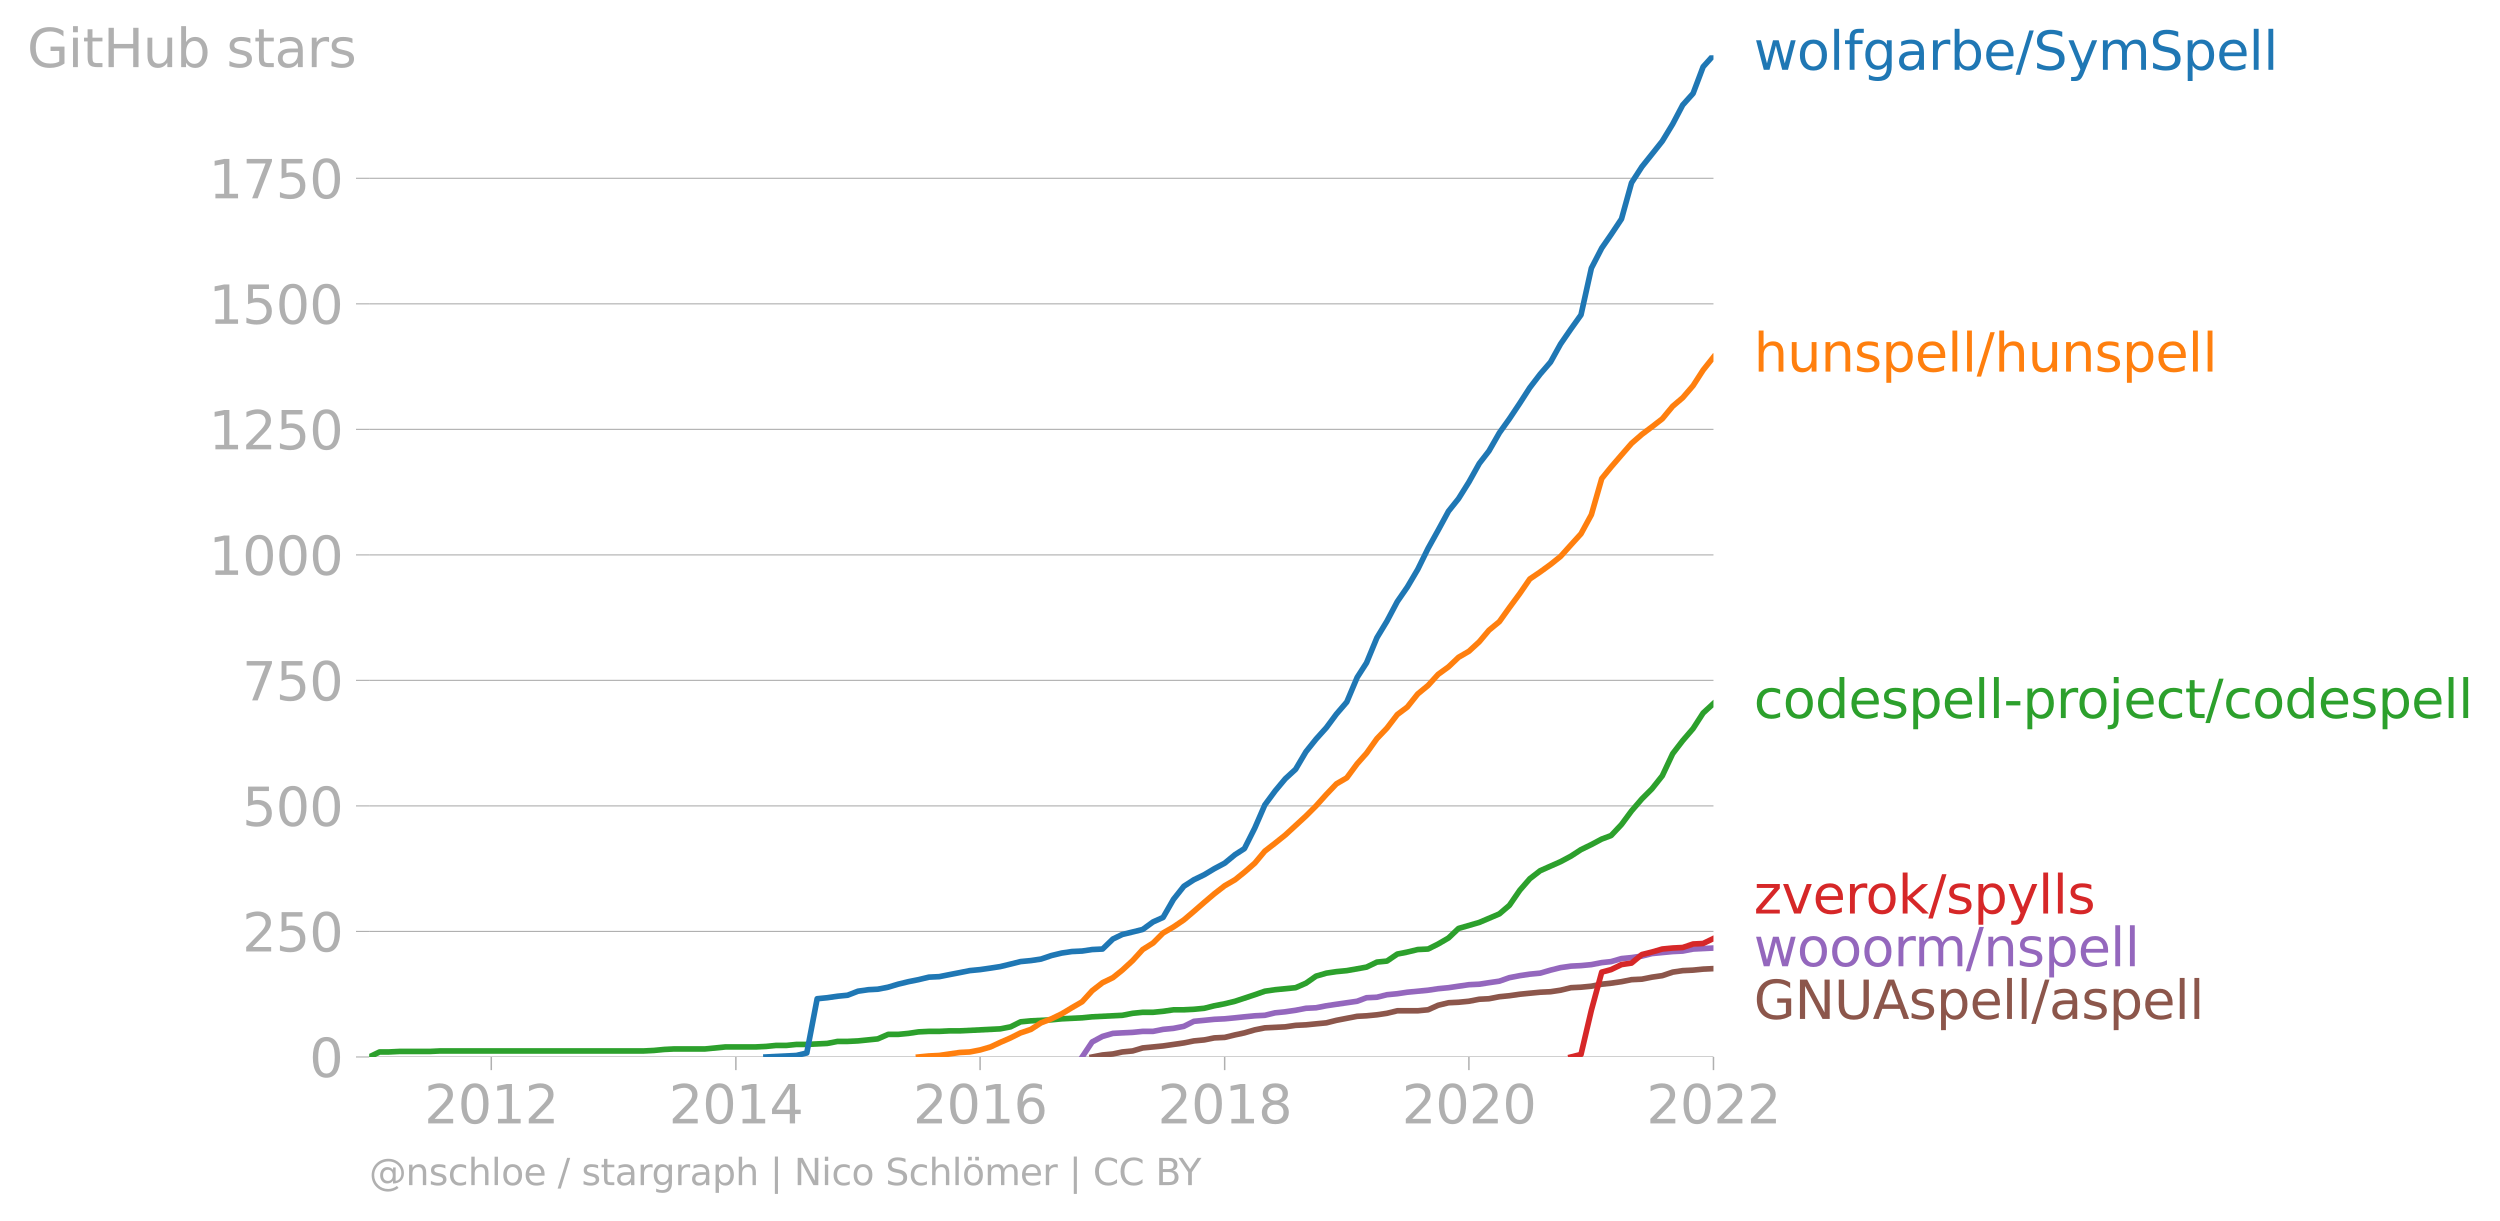 <svg xmlns:xlink="http://www.w3.org/1999/xlink" width="885.519" height="432.426" viewBox="0 0 664.139 324.319" xmlns="http://www.w3.org/2000/svg"><defs><style>*{stroke-linejoin:round;stroke-linecap:butt}</style></defs><g id="figure_1"><path d="M0 324.32h664.139V0H0v324.32z" style="fill:none" id="patch_1"/><g id="axes_1"><path d="M98.073 280.792h357.12V14.68H98.073v266.112z" style="fill:none" id="patch_2"/><g id="matplotlib.axis_1"><g id="xtick_1"><g id="line2d_1"><defs><path id="mdb7e7db4e6" d="M0 0v3.5" style="stroke:#b0b0b0;stroke-width:.4"/></defs><use xlink:href="#mdb7e7db4e6" x="130.514" y="280.792" style="fill:#b0b0b0;stroke:#b0b0b0;stroke-width:.4"/></g><g style="fill:#b0b0b0" transform="matrix(.14 0 0 -.14 112.7 298.43)" id="text_1"><defs><path id="DejaVuSans-32" d="M1228 531h2203V0H469v531q359 372 979 998 621 627 780 809 303 340 423 576 121 236 121 464 0 372-261 606-261 235-680 235-297 0-627-103-329-103-704-313v638q381 153 712 231 332 78 607 78 725 0 1156-363 431-362 431-968 0-288-108-546-107-257-392-607-78-91-497-524-418-433-1181-1211z" transform="scale(.016)"/><path id="DejaVuSans-30" d="M2034 4250q-487 0-733-480-245-479-245-1442 0-959 245-1439 246-480 733-480 491 0 736 480 246 480 246 1439 0 963-246 1442-245 480-736 480zm0 500q785 0 1199-621 414-620 414-1801 0-1178-414-1799Q2819-91 2034-91q-784 0-1198 620-414 621-414 1799 0 1181 414 1801 414 621 1198 621z" transform="scale(.016)"/><path id="DejaVuSans-31" d="M794 531h1031v3560L703 3866v575l1116 225h631V531h1031V0H794v531z" transform="scale(.016)"/></defs><use xlink:href="#DejaVuSans-32"/><use xlink:href="#DejaVuSans-30" x="63.623"/><use xlink:href="#DejaVuSans-31" x="127.246"/><use xlink:href="#DejaVuSans-32" x="190.869"/></g></g><g id="xtick_2"><use xlink:href="#mdb7e7db4e6" x="195.486" y="280.792" style="fill:#b0b0b0;stroke:#b0b0b0;stroke-width:.4" id="line2d_2"/><g style="fill:#b0b0b0" transform="matrix(.14 0 0 -.14 177.67 298.43)" id="text_2"><defs><path id="DejaVuSans-34" d="M2419 4116 825 1625h1594v2491zm-166 550h794V1625h666v-525h-666V0h-628v1100H313v609l1940 2957z" transform="scale(.016)"/></defs><use xlink:href="#DejaVuSans-32"/><use xlink:href="#DejaVuSans-30" x="63.623"/><use xlink:href="#DejaVuSans-31" x="127.246"/><use xlink:href="#DejaVuSans-34" x="190.869"/></g></g><g id="xtick_3"><use xlink:href="#mdb7e7db4e6" x="260.368" y="280.792" style="fill:#b0b0b0;stroke:#b0b0b0;stroke-width:.4" id="line2d_3"/><g style="fill:#b0b0b0" transform="matrix(.14 0 0 -.14 242.553 298.43)" id="text_3"><defs><path id="DejaVuSans-36" d="M2113 2584q-425 0-674-291-248-290-248-796 0-503 248-796 249-292 674-292t673 292q248 293 248 796 0 506-248 796-248 291-673 291zm1253 1979v-575q-238 112-480 171-242 60-480 60-625 0-955-422-329-422-376-1275 184 272 462 417 279 145 613 145 703 0 1111-427 408-426 408-1160 0-719-425-1154Q2819-91 2113-91q-810 0-1238 620-428 621-428 1799 0 1106 525 1764t1409 658q238 0 480-47t505-140z" transform="scale(.016)"/></defs><use xlink:href="#DejaVuSans-32"/><use xlink:href="#DejaVuSans-30" x="63.623"/><use xlink:href="#DejaVuSans-31" x="127.246"/><use xlink:href="#DejaVuSans-36" x="190.869"/></g></g><g id="xtick_4"><use xlink:href="#mdb7e7db4e6" x="325.339" y="280.792" style="fill:#b0b0b0;stroke:#b0b0b0;stroke-width:.4" id="line2d_4"/><g style="fill:#b0b0b0" transform="matrix(.14 0 0 -.14 307.524 298.43)" id="text_4"><defs><path id="DejaVuSans-38" d="M2034 2216q-450 0-708-241-257-241-257-662 0-422 257-663 258-241 708-241t709 242q260 243 260 662 0 421-258 662-257 241-711 241zm-631 268q-406 100-633 378-226 279-226 679 0 559 398 884 399 325 1092 325 697 0 1094-325t397-884q0-400-227-679-226-278-629-378 456-106 710-416 255-309 255-755 0-679-414-1042Q2806-91 2034-91q-771 0-1186 362-414 363-414 1042 0 446 256 755 257 310 713 416zm-231 997q0-362 226-565 227-203 636-203 407 0 636 203 230 203 230 565 0 363-230 566-229 203-636 203-409 0-636-203-226-203-226-566z" transform="scale(.016)"/></defs><use xlink:href="#DejaVuSans-32"/><use xlink:href="#DejaVuSans-30" x="63.623"/><use xlink:href="#DejaVuSans-31" x="127.246"/><use xlink:href="#DejaVuSans-38" x="190.869"/></g></g><g id="xtick_5"><use xlink:href="#mdb7e7db4e6" x="390.222" y="280.792" style="fill:#b0b0b0;stroke:#b0b0b0;stroke-width:.4" id="line2d_5"/><g style="fill:#b0b0b0" transform="matrix(.14 0 0 -.14 372.407 298.43)" id="text_5"><use xlink:href="#DejaVuSans-32"/><use xlink:href="#DejaVuSans-30" x="63.623"/><use xlink:href="#DejaVuSans-32" x="127.246"/><use xlink:href="#DejaVuSans-30" x="190.869"/></g></g><g id="xtick_6"><use xlink:href="#mdb7e7db4e6" x="455.193" y="280.792" style="fill:#b0b0b0;stroke:#b0b0b0;stroke-width:.4" id="line2d_6"/><g style="fill:#b0b0b0" transform="matrix(.14 0 0 -.14 437.378 298.43)" id="text_6"><use xlink:href="#DejaVuSans-32"/><use xlink:href="#DejaVuSans-30" x="63.623"/><use xlink:href="#DejaVuSans-32" x="127.246"/><use xlink:href="#DejaVuSans-32" x="190.869"/></g></g></g><g id="matplotlib.axis_2"><g id="ytick_1"><path d="M98.073 280.792h357.12" clip-path="url(#peb29e0feef)" style="fill:none;stroke:#b0b0b0;stroke-width:.3;stroke-linecap:square" id="line2d_7"/><g id="line2d_8"><defs><path id="m10d81333b7" d="M0 0h-3.5" style="stroke:#b0b0b0;stroke-width:.3"/></defs><use xlink:href="#m10d81333b7" x="98.073" y="280.792" style="fill:#b0b0b0;stroke:#b0b0b0;stroke-width:.3"/></g><use xlink:href="#DejaVuSans-30" style="fill:#b0b0b0" transform="matrix(.14 0 0 -.14 82.166 286.111)" id="text_7"/></g><g id="ytick_2"><path d="M98.073 247.445h357.12" clip-path="url(#peb29e0feef)" style="fill:none;stroke:#b0b0b0;stroke-width:.3;stroke-linecap:square" id="line2d_9"/><use xlink:href="#m10d81333b7" x="98.073" y="247.445" style="fill:#b0b0b0;stroke:#b0b0b0;stroke-width:.3" id="line2d_10"/><g style="fill:#b0b0b0" transform="matrix(.14 0 0 -.14 64.35 252.764)" id="text_8"><defs><path id="DejaVuSans-35" d="M691 4666h2478v-532H1269V2991q137 47 274 70 138 23 276 23 781 0 1237-428 457-428 457-1159 0-753-469-1171Q2575-91 1722-91q-294 0-599 50Q819 9 494 109v635q281-153 581-228t634-75q541 0 856 284 316 284 316 772 0 487-316 771-315 285-856 285-253 0-505-56-251-56-513-175v2344z" transform="scale(.016)"/></defs><use xlink:href="#DejaVuSans-32"/><use xlink:href="#DejaVuSans-35" x="63.623"/><use xlink:href="#DejaVuSans-30" x="127.246"/></g></g><g id="ytick_3"><path d="M98.073 214.097h357.12" clip-path="url(#peb29e0feef)" style="fill:none;stroke:#b0b0b0;stroke-width:.3;stroke-linecap:square" id="line2d_11"/><use xlink:href="#m10d81333b7" x="98.073" y="214.097" style="fill:#b0b0b0;stroke:#b0b0b0;stroke-width:.3" id="line2d_12"/><g style="fill:#b0b0b0" transform="matrix(.14 0 0 -.14 64.35 219.416)" id="text_9"><use xlink:href="#DejaVuSans-35"/><use xlink:href="#DejaVuSans-30" x="63.623"/><use xlink:href="#DejaVuSans-30" x="127.246"/></g></g><g id="ytick_4"><path d="M98.073 180.75h357.12" clip-path="url(#peb29e0feef)" style="fill:none;stroke:#b0b0b0;stroke-width:.3;stroke-linecap:square" id="line2d_13"/><use xlink:href="#m10d81333b7" x="98.073" y="180.75" style="fill:#b0b0b0;stroke:#b0b0b0;stroke-width:.3" id="line2d_14"/><g style="fill:#b0b0b0" transform="matrix(.14 0 0 -.14 64.35 186.069)" id="text_10"><defs><path id="DejaVuSans-37" d="M525 4666h3000v-269L1831 0h-659l1594 4134H525v532z" transform="scale(.016)"/></defs><use xlink:href="#DejaVuSans-37"/><use xlink:href="#DejaVuSans-35" x="63.623"/><use xlink:href="#DejaVuSans-30" x="127.246"/></g></g><g id="ytick_5"><path d="M98.073 147.403h357.12" clip-path="url(#peb29e0feef)" style="fill:none;stroke:#b0b0b0;stroke-width:.3;stroke-linecap:square" id="line2d_15"/><use xlink:href="#m10d81333b7" x="98.073" y="147.403" style="fill:#b0b0b0;stroke:#b0b0b0;stroke-width:.3" id="line2d_16"/><g style="fill:#b0b0b0" transform="matrix(.14 0 0 -.14 55.443 152.722)" id="text_11"><use xlink:href="#DejaVuSans-31"/><use xlink:href="#DejaVuSans-30" x="63.623"/><use xlink:href="#DejaVuSans-30" x="127.246"/><use xlink:href="#DejaVuSans-30" x="190.869"/></g></g><g id="ytick_6"><path d="M98.073 114.055h357.12" clip-path="url(#peb29e0feef)" style="fill:none;stroke:#b0b0b0;stroke-width:.3;stroke-linecap:square" id="line2d_17"/><use xlink:href="#m10d81333b7" x="98.073" y="114.055" style="fill:#b0b0b0;stroke:#b0b0b0;stroke-width:.3" id="line2d_18"/><g style="fill:#b0b0b0" transform="matrix(.14 0 0 -.14 55.443 119.374)" id="text_12"><use xlink:href="#DejaVuSans-31"/><use xlink:href="#DejaVuSans-32" x="63.623"/><use xlink:href="#DejaVuSans-35" x="127.246"/><use xlink:href="#DejaVuSans-30" x="190.869"/></g></g><g id="ytick_7"><path d="M98.073 80.708h357.12" clip-path="url(#peb29e0feef)" style="fill:none;stroke:#b0b0b0;stroke-width:.3;stroke-linecap:square" id="line2d_19"/><use xlink:href="#m10d81333b7" x="98.073" y="80.708" style="fill:#b0b0b0;stroke:#b0b0b0;stroke-width:.3" id="line2d_20"/><g style="fill:#b0b0b0" transform="matrix(.14 0 0 -.14 55.443 86.027)" id="text_13"><use xlink:href="#DejaVuSans-31"/><use xlink:href="#DejaVuSans-35" x="63.623"/><use xlink:href="#DejaVuSans-30" x="127.246"/><use xlink:href="#DejaVuSans-30" x="190.869"/></g></g><g id="ytick_8"><path d="M98.073 47.36h357.12" clip-path="url(#peb29e0feef)" style="fill:none;stroke:#b0b0b0;stroke-width:.3;stroke-linecap:square" id="line2d_21"/><use xlink:href="#m10d81333b7" x="98.073" y="47.361" style="fill:#b0b0b0;stroke:#b0b0b0;stroke-width:.3" id="line2d_22"/><g style="fill:#b0b0b0" transform="matrix(.14 0 0 -.14 55.443 52.68)" id="text_14"><use xlink:href="#DejaVuSans-31"/><use xlink:href="#DejaVuSans-37" x="63.623"/><use xlink:href="#DejaVuSans-35" x="127.246"/><use xlink:href="#DejaVuSans-30" x="190.869"/></g></g><g style="fill:#b0b0b0" transform="matrix(.14 0 0 -.14 7.2 17.838)" id="text_15"><defs><path id="DejaVuSans-47" d="M3809 666v1253H2778v519h1656V434q-365-259-806-392-440-133-940-133-1094 0-1712 639-617 640-617 1780 0 1144 617 1783 618 639 1712 639 456 0 867-113 411-112 758-331v-672q-350 297-744 447t-828 150q-857 0-1287-478-429-478-429-1425 0-944 429-1422 430-478 1287-478 334 0 596 58 263 58 472 180z" transform="scale(.016)"/><path id="DejaVuSans-69" d="M603 3500h575V0H603v3500zm0 1363h575v-729H603v729z" transform="scale(.016)"/><path id="DejaVuSans-74" d="M1172 4494v-994h1184v-447H1172V1153q0-428 117-550t477-122h590V0h-590q-666 0-919 248-253 249-253 905v1900H172v447h422v994h578z" transform="scale(.016)"/><path id="DejaVuSans-48" d="M628 4666h631V2753h2294v1913h631V0h-631v2222H1259V0H628v4666z" transform="scale(.016)"/><path id="DejaVuSans-75" d="M544 1381v2119h575V1403q0-497 193-746 194-248 582-248 465 0 735 297 271 297 271 810v1984h575V0h-575v538q-209-319-486-474-276-155-642-155-603 0-916 375-312 375-312 1097zm1447 2203z" transform="scale(.016)"/><path id="DejaVuSans-62" d="M3116 1747q0 634-261 995t-717 361q-457 0-718-361t-261-995q0-634 261-995t718-361q456 0 717 361t261 995zM1159 2969q182 312 458 463 277 152 661 152 638 0 1036-506 399-506 399-1331T3314 415Q2916-91 2278-91q-384 0-661 152-276 152-458 464V0H581v4863h578V2969z" transform="scale(.016)"/><path id="DejaVuSans-73" d="M2834 3397v-544q-243 125-506 187-262 63-544 63-428 0-642-131t-214-394q0-200 153-314t616-217l197-44q612-131 870-370t258-667q0-488-386-773Q2250-91 1575-91q-281 0-586 55T347 128v594q319-166 628-249 309-82 613-82 406 0 624 139 219 139 219 392 0 234-158 359-157 125-692 241l-200 47q-534 112-772 345-237 233-237 639 0 494 350 762 350 269 994 269 318 0 599-47 282-46 519-140z" transform="scale(.016)"/><path id="DejaVuSans-61" d="M2194 1759q-697 0-966-159t-269-544q0-306 202-486 202-179 548-179 479 0 768 339t289 901v128h-572zm1147 238V0h-575v531q-197-318-491-470T1556-91q-537 0-855 302-317 302-317 808 0 590 395 890 396 300 1180 300h807v57q0 397-261 614t-733 217q-300 0-585-72-284-72-546-216v532q315 122 612 182 297 61 578 61 760 0 1135-394 375-393 375-1193z" transform="scale(.016)"/><path id="DejaVuSans-72" d="M2631 2963q-97 56-211 82-114 27-251 27-488 0-749-317t-261-911V0H581v3500h578v-544q182 319 472 473 291 155 707 155 59 0 131-8 72-7 159-23l3-590z" transform="scale(.016)"/></defs><use xlink:href="#DejaVuSans-47"/><use xlink:href="#DejaVuSans-69" x="77.49"/><use xlink:href="#DejaVuSans-74" x="105.273"/><use xlink:href="#DejaVuSans-48" x="144.482"/><use xlink:href="#DejaVuSans-75" x="219.678"/><use xlink:href="#DejaVuSans-62" x="283.057"/><use xlink:href="#DejaVuSans-20" x="346.533"/><use xlink:href="#DejaVuSans-73" x="378.32"/><use xlink:href="#DejaVuSans-74" x="430.42"/><use xlink:href="#DejaVuSans-61" x="469.629"/><use xlink:href="#DejaVuSans-72" x="530.908"/><use xlink:href="#DejaVuSans-73" x="572.021"/></g></g><path d="m290.143 280.792 2.755-.533 2.755-.267 2.49-.534 2.754-.267 2.667-.8 2.755-.267 2.666-.266 2.756-.4 2.755-.4 2.666-.534 2.756-.267 2.666-.534 2.755-.133 2.756-.667 2.488-.534 2.756-.8 2.666-.533 2.755-.134 2.667-.133 2.755-.4 2.755-.134 2.667-.267 2.755-.266 2.666-.667 2.756-.534 2.755-.533 2.489-.134 2.755-.267 2.666-.4 2.755-.667h5.422l2.755-.266 2.667-1.201 2.755-.667 2.667-.133 2.755-.267 2.755-.534 2.578-.133 2.755-.534 2.666-.266 2.756-.4 2.666-.267 2.755-.267 2.756-.133 2.666-.4 2.755-.668 2.667-.133 2.755-.267 2.755-.533 2.489-.267 2.755-.4 2.667-.534 2.755-.133 2.666-.534 2.755-.4 2.756-.934 2.666-.4 2.755-.133 2.667-.267 2.755-.133" clip-path="url(#peb29e0feef)" style="fill:none;stroke:#8c564b;stroke-width:1.5;stroke-linecap:square" id="line2d_23"/><path d="m287.476 280.792 2.667-4.002 2.755-1.467 2.755-.8 2.49-.134 2.754-.133 2.667-.267h2.755l2.666-.533 2.756-.267 2.755-.534 2.666-1.333 2.756-.267 2.666-.267 2.755-.133 2.756-.267 2.488-.267 2.756-.267 2.666-.133 2.755-.667 2.667-.267 2.755-.4 2.755-.534 2.667-.133 2.755-.534 2.666-.4 2.756-.4 2.755-.4 2.489-.934 2.755-.133 2.666-.667 2.755-.267 2.667-.4 2.755-.267 2.755-.267 2.667-.4 2.755-.267 2.667-.4 2.755-.4 2.755-.133 2.578-.4 2.755-.4 2.666-.934 2.756-.534 2.666-.4 2.755-.267 2.756-.8 2.666-.667 2.755-.4 2.667-.134 2.755-.267 2.755-.533 2.489-.267 2.755-.8 2.667-.267 2.755-.4 2.666-.667 2.755-.267 2.756-.267 2.666-.133 2.755-.534 2.667-.133 2.755-.133" clip-path="url(#peb29e0feef)" style="fill:none;stroke:#9467bd;stroke-width:1.5;stroke-linecap:square" id="line2d_24"/><path d="m417.33 280.792 2.667-.667 2.755-11.738 2.755-10.138 2.489-.667 2.755-1.334 2.667-.4 2.755-2.267 2.666-.667 2.755-.8 2.756-.267 2.666-.134 2.755-.933 2.667-.134 2.755-1.334" clip-path="url(#peb29e0feef)" style="fill:none;stroke:#d62728;stroke-width:1.5;stroke-linecap:square" id="line2d_25"/><g style="fill:#1f77b4" transform="matrix(.14 0 0 -.14 465.907 18.543)" id="text_16"><defs><path id="DejaVuSans-77" d="M269 3500h575l719-2731 715 2731h678l719-2731 716 2731h575L4050 0h-678l-753 2869L1863 0h-679L269 3500z" transform="scale(.016)"/><path id="DejaVuSans-6f" d="M1959 3097q-462 0-731-361t-269-989q0-628 267-989 268-361 733-361 460 0 728 362 269 363 269 988 0 622-269 986-268 364-728 364zm0 487q750 0 1178-488 429-487 429-1349 0-859-429-1349Q2709-91 1959-91q-753 0-1180 489-426 490-426 1349 0 862 426 1349 427 488 1180 488z" transform="scale(.016)"/><path id="DejaVuSans-6c" d="M603 4863h575V0H603v4863z" transform="scale(.016)"/><path id="DejaVuSans-66" d="M2375 4863v-479h-550q-309 0-430-125-120-125-120-450v-309h947v-447h-947V0H697v3053H147v447h550v244q0 584 272 851 272 268 862 268h544z" transform="scale(.016)"/><path id="DejaVuSans-67" d="M2906 1791q0 625-258 968-257 344-723 344-462 0-720-344-258-343-258-968 0-622 258-966t720-344q466 0 723 344 258 344 258 966zm575-1357q0-893-397-1329-396-436-1215-436-303 0-572 45t-522 139v559q253-137 500-202 247-66 503-66 566 0 847 295t281 892v285q-178-310-456-463T1784 0Q1141 0 747 490 353 981 353 1791q0 812 394 1302 394 491 1037 491 388 0 666-153t456-462v531h575V434z" transform="scale(.016)"/><path id="DejaVuSans-65" d="M3597 1894v-281H953q38-594 358-905t892-311q331 0 642 81t618 244V178Q3153 47 2828-22t-659-69q-838 0-1327 487-489 488-489 1320 0 859 464 1363 464 505 1252 505 706 0 1117-455 411-454 411-1235zm-575 169q-6 471-264 752-258 282-683 282-481 0-770-272t-333-766l2050 4z" transform="scale(.016)"/><path id="DejaVuSans-2f" d="M1625 4666h531L531-594H0l1625 5260z" transform="scale(.016)"/><path id="DejaVuSans-53" d="M3425 4513v-616q-359 172-678 256-319 85-616 85-515 0-795-200t-280-569q0-310 186-468 186-157 705-254l381-78q706-135 1042-474t336-907q0-679-455-1029Q2797-91 1919-91q-331 0-705 75-373 75-773 222v650q384-215 753-325 369-109 725-109 540 0 834 212 294 213 294 607 0 343-211 537t-692 291l-385 75q-706 140-1022 440-315 300-315 835 0 619 436 975t1201 356q329 0 669-60 341-59 697-177z" transform="scale(.016)"/><path id="DejaVuSans-79" d="M2059-325q-243-625-475-815-231-191-618-191H506v481h338q237 0 368 113 132 112 291 531l103 262L191 3500h609L1894 763l1094 2737h609L2059-325z" transform="scale(.016)"/><path id="DejaVuSans-6d" d="M3328 2828q216 388 516 572t706 184q547 0 844-383 297-382 297-1088V0h-578v2094q0 503-179 746-178 244-543 244-447 0-707-297-259-296-259-809V0h-578v2094q0 506-178 748t-550 242q-441 0-701-298-259-298-259-808V0H581v3500h578v-544q197 322 472 475t653 153q382 0 649-194 267-193 395-562z" transform="scale(.016)"/><path id="DejaVuSans-70" d="M1159 525v-1856H581v4831h578v-531q182 312 458 463 277 152 661 152 638 0 1036-506 399-506 399-1331T3314 415Q2916-91 2278-91q-384 0-661 152-276 152-458 464zm1957 1222q0 634-261 995t-717 361q-457 0-718-361t-261-995q0-634 261-995t718-361q456 0 717 361t261 995z" transform="scale(.016)"/></defs><use xlink:href="#DejaVuSans-77"/><use xlink:href="#DejaVuSans-6f" x="81.787"/><use xlink:href="#DejaVuSans-6c" x="142.969"/><use xlink:href="#DejaVuSans-66" x="170.752"/><use xlink:href="#DejaVuSans-67" x="205.957"/><use xlink:href="#DejaVuSans-61" x="269.434"/><use xlink:href="#DejaVuSans-72" x="330.713"/><use xlink:href="#DejaVuSans-62" x="371.826"/><use xlink:href="#DejaVuSans-65" x="435.303"/><use xlink:href="#DejaVuSans-2f" x="496.826"/><use xlink:href="#DejaVuSans-53" x="530.518"/><use xlink:href="#DejaVuSans-79" x="593.994"/><use xlink:href="#DejaVuSans-6d" x="653.174"/><use xlink:href="#DejaVuSans-53" x="750.586"/><use xlink:href="#DejaVuSans-70" x="814.063"/><use xlink:href="#DejaVuSans-65" x="877.539"/><use xlink:href="#DejaVuSans-6c" x="939.063"/><use xlink:href="#DejaVuSans-6c" x="966.846"/></g><g style="fill:#ff7f0e" transform="matrix(.14 0 0 -.14 465.907 98.71)" id="text_17"><defs><path id="DejaVuSans-68" d="M3513 2113V0h-575v2094q0 497-194 743-194 247-581 247-466 0-735-297-269-296-269-809V0H581v4863h578V2956q207 316 486 472 280 156 646 156 603 0 912-373 310-373 310-1098z" transform="scale(.016)"/><path id="DejaVuSans-6e" d="M3513 2113V0h-575v2094q0 497-194 743-194 247-581 247-466 0-735-297-269-296-269-809V0H581v3500h578v-544q207 316 486 472 280 156 646 156 603 0 912-373 310-373 310-1098z" transform="scale(.016)"/></defs><use xlink:href="#DejaVuSans-68"/><use xlink:href="#DejaVuSans-75" x="63.379"/><use xlink:href="#DejaVuSans-6e" x="126.758"/><use xlink:href="#DejaVuSans-73" x="190.137"/><use xlink:href="#DejaVuSans-70" x="242.236"/><use xlink:href="#DejaVuSans-65" x="305.713"/><use xlink:href="#DejaVuSans-6c" x="367.236"/><use xlink:href="#DejaVuSans-6c" x="395.02"/><use xlink:href="#DejaVuSans-2f" x="422.803"/><use xlink:href="#DejaVuSans-68" x="456.494"/><use xlink:href="#DejaVuSans-75" x="519.873"/><use xlink:href="#DejaVuSans-6e" x="583.252"/><use xlink:href="#DejaVuSans-73" x="646.631"/><use xlink:href="#DejaVuSans-70" x="698.73"/><use xlink:href="#DejaVuSans-65" x="762.207"/><use xlink:href="#DejaVuSans-6c" x="823.73"/><use xlink:href="#DejaVuSans-6c" x="851.514"/></g><g style="fill:#2ca02c" transform="matrix(.14 0 0 -.14 465.907 190.75)" id="text_18"><defs><path id="DejaVuSans-63" d="M3122 3366v-538q-244 135-489 202t-495 67q-560 0-870-355-309-354-309-995t309-996q310-354 870-354 250 0 495 67t489 202V134Q2881 22 2623-34q-257-57-548-57-791 0-1257 497-465 497-465 1341 0 856 470 1346 471 491 1290 491 265 0 518-55 253-54 491-163z" transform="scale(.016)"/><path id="DejaVuSans-64" d="M2906 2969v1894h575V0h-575v525q-181-312-458-464-276-152-664-152-634 0-1033 506-398 507-398 1332t398 1331q399 506 1033 506 388 0 664-152 277-151 458-463zM947 1747q0-634 261-995t717-361q456 0 718 361 263 361 263 995t-263 995q-262 361-718 361t-717-361q-261-361-261-995z" transform="scale(.016)"/><path id="DejaVuSans-2d" d="M313 2009h1684v-512H313v512z" transform="scale(.016)"/><path id="DejaVuSans-6a" d="M603 3500h575V-63q0-668-255-968-254-300-820-300h-219v487H38q328 0 446 152Q603-541 603-63v3563zm0 1363h575v-729H603v729z" transform="scale(.016)"/></defs><use xlink:href="#DejaVuSans-63"/><use xlink:href="#DejaVuSans-6f" x="54.98"/><use xlink:href="#DejaVuSans-64" x="116.162"/><use xlink:href="#DejaVuSans-65" x="179.639"/><use xlink:href="#DejaVuSans-73" x="241.162"/><use xlink:href="#DejaVuSans-70" x="293.262"/><use xlink:href="#DejaVuSans-65" x="356.738"/><use xlink:href="#DejaVuSans-6c" x="418.262"/><use xlink:href="#DejaVuSans-6c" x="446.045"/><use xlink:href="#DejaVuSans-2d" x="473.828"/><use xlink:href="#DejaVuSans-70" x="509.912"/><use xlink:href="#DejaVuSans-72" x="573.389"/><use xlink:href="#DejaVuSans-6f" x="612.252"/><use xlink:href="#DejaVuSans-6a" x="673.434"/><use xlink:href="#DejaVuSans-65" x="701.217"/><use xlink:href="#DejaVuSans-63" x="762.74"/><use xlink:href="#DejaVuSans-74" x="817.721"/><use xlink:href="#DejaVuSans-2f" x="856.93"/><use xlink:href="#DejaVuSans-63" x="890.621"/><use xlink:href="#DejaVuSans-6f" x="945.602"/><use xlink:href="#DejaVuSans-64" x="1006.783"/><use xlink:href="#DejaVuSans-65" x="1070.26"/><use xlink:href="#DejaVuSans-73" x="1131.783"/><use xlink:href="#DejaVuSans-70" x="1183.883"/><use xlink:href="#DejaVuSans-65" x="1247.359"/><use xlink:href="#DejaVuSans-6c" x="1308.883"/><use xlink:href="#DejaVuSans-6c" x="1336.666"/></g><g style="fill:#d62728" transform="matrix(.14 0 0 -.14 465.907 242.688)" id="text_19"><defs><path id="DejaVuSans-7a" d="M353 3500h2731v-525L922 459h2162V0H275v525l2163 2516H353v459z" transform="scale(.016)"/><path id="DejaVuSans-76" d="M191 3500h609L1894 563l1094 2937h609L2284 0h-781L191 3500z" transform="scale(.016)"/><path id="DejaVuSans-6b" d="M581 4863h578V1991l1716 1509h734L1753 1863 3688 0h-750L1159 1709V0H581v4863z" transform="scale(.016)"/></defs><use xlink:href="#DejaVuSans-7a"/><use xlink:href="#DejaVuSans-76" x="52.49"/><use xlink:href="#DejaVuSans-65" x="111.67"/><use xlink:href="#DejaVuSans-72" x="173.193"/><use xlink:href="#DejaVuSans-6f" x="212.057"/><use xlink:href="#DejaVuSans-6b" x="273.238"/><use xlink:href="#DejaVuSans-2f" x="331.148"/><use xlink:href="#DejaVuSans-73" x="364.84"/><use xlink:href="#DejaVuSans-70" x="416.939"/><use xlink:href="#DejaVuSans-79" x="480.416"/><use xlink:href="#DejaVuSans-6c" x="539.596"/><use xlink:href="#DejaVuSans-6c" x="567.379"/><use xlink:href="#DejaVuSans-73" x="595.162"/></g><g style="fill:#9467bd" transform="matrix(.14 0 0 -.14 465.907 256.688)" id="text_20"><use xlink:href="#DejaVuSans-77"/><use xlink:href="#DejaVuSans-6f" x="81.787"/><use xlink:href="#DejaVuSans-6f" x="142.969"/><use xlink:href="#DejaVuSans-6f" x="204.15"/><use xlink:href="#DejaVuSans-72" x="265.332"/><use xlink:href="#DejaVuSans-6d" x="304.695"/><use xlink:href="#DejaVuSans-2f" x="402.107"/><use xlink:href="#DejaVuSans-6e" x="435.799"/><use xlink:href="#DejaVuSans-73" x="499.178"/><use xlink:href="#DejaVuSans-70" x="551.277"/><use xlink:href="#DejaVuSans-65" x="614.754"/><use xlink:href="#DejaVuSans-6c" x="676.277"/><use xlink:href="#DejaVuSans-6c" x="704.061"/></g><g style="fill:#8c564b" transform="matrix(.14 0 0 -.14 465.907 270.688)" id="text_21"><defs><path id="DejaVuSans-4e" d="M628 4666h850L3547 763v3903h612V0h-850L1241 3903V0H628v4666z" transform="scale(.016)"/><path id="DejaVuSans-55" d="M556 4666h635V1831q0-750 271-1080 272-329 882-329 606 0 878 329 272 330 272 1080v2835h634V1753q0-912-452-1378Q3225-91 2344-91q-885 0-1337 466-451 466-451 1378v2913z" transform="scale(.016)"/><path id="DejaVuSans-41" d="m2188 4044-857-2322h1716l-859 2322zm-357 622h716L4325 0h-656l-425 1197H1141L716 0H50l1781 4666z" transform="scale(.016)"/></defs><use xlink:href="#DejaVuSans-47"/><use xlink:href="#DejaVuSans-4e" x="77.49"/><use xlink:href="#DejaVuSans-55" x="152.295"/><use xlink:href="#DejaVuSans-41" x="225.488"/><use xlink:href="#DejaVuSans-73" x="293.896"/><use xlink:href="#DejaVuSans-70" x="345.996"/><use xlink:href="#DejaVuSans-65" x="409.473"/><use xlink:href="#DejaVuSans-6c" x="470.996"/><use xlink:href="#DejaVuSans-6c" x="498.779"/><use xlink:href="#DejaVuSans-2f" x="526.563"/><use xlink:href="#DejaVuSans-61" x="560.254"/><use xlink:href="#DejaVuSans-73" x="621.533"/><use xlink:href="#DejaVuSans-70" x="673.633"/><use xlink:href="#DejaVuSans-65" x="737.109"/><use xlink:href="#DejaVuSans-6c" x="798.633"/><use xlink:href="#DejaVuSans-6c" x="826.416"/></g><g style="fill:#b0b0b0" transform="matrix(.097 0 0 -.097 98.073 314.829)" id="text_22"><defs><path id="DejaVuSans-40" d="M2381 1678q0-447 222-702 222-254 610-254 384 0 604 256 221 256 221 700 0 438-225 695-225 258-607 258-378 0-602-256-223-256-223-697zm1703-934q-187-241-429-355t-564-114q-538 0-874 389t-336 1014q0 625 337 1015 338 391 873 391 322 0 565-117 244-117 428-354v409h447V722q457 69 714 417 258 349 258 902 0 334-99 628-98 294-298 544-325 409-792 626t-1017 217q-384 0-738-102-353-101-653-301-490-319-767-836-276-517-276-1120 0-497 179-932 180-434 521-765 328-325 759-495 431-171 922-171 403 0 792 136t714 389l281-347q-390-303-851-464t-936-161q-578 0-1091 205-512 205-912 595Q841 78 631 592q-209 514-209 1105 0 569 212 1084 213 516 607 907 403 396 931 607t1119 211q662 0 1229-272 568-271 952-771 234-307 357-666 124-359 124-744 0-822-497-1297T4084 263v481z" transform="scale(.016)"/><path id="DejaVuSans-7c" d="M1344 4891v-6400H813v6400h531z" transform="scale(.016)"/><path id="DejaVuSans-f6" d="M1959 3097q-462 0-731-361t-269-989q0-628 267-989 268-361 733-361 460 0 728 362 269 363 269 988 0 622-269 986-268 364-728 364zm0 487q750 0 1178-488 429-487 429-1349 0-859-429-1349Q2709-91 1959-91q-753 0-1180 489-426 490-426 1349 0 862 426 1349 427 488 1180 488zm295 1266h634v-631h-634v631zm-1222 0h634v-631h-634v631z" transform="scale(.016)"/><path id="DejaVuSans-43" d="M4122 4306v-665q-319 297-680 443-361 147-767 147-800 0-1225-489t-425-1414q0-922 425-1411t1225-489q406 0 767 147t680 444V359q-331-225-702-338-370-112-782-112-1060 0-1670 648-609 649-609 1771 0 1125 609 1773 610 649 1670 649 418 0 788-111 371-111 696-333z" transform="scale(.016)"/><path id="DejaVuSans-42" d="M1259 2228V519h1013q509 0 754 211 246 211 246 645 0 438-246 645-245 208-754 208H1259zm0 1919V2741h935q462 0 688 173 227 174 227 530 0 353-227 528-226 175-688 175h-935zm-631 519h1613q722 0 1112-300 391-300 391-853 0-429-200-682t-588-315q466-100 724-418 258-317 258-792 0-625-425-966Q3088 0 2303 0H628v4666z" transform="scale(.016)"/><path id="DejaVuSans-59" d="M-13 4666h679l1293-1919 1285 1919h678L2272 2222V0h-634v2222L-13 4666z" transform="scale(.016)"/></defs><use xlink:href="#DejaVuSans-40"/><use xlink:href="#DejaVuSans-6e" x="100"/><use xlink:href="#DejaVuSans-73" x="163.379"/><use xlink:href="#DejaVuSans-63" x="215.479"/><use xlink:href="#DejaVuSans-68" x="270.459"/><use xlink:href="#DejaVuSans-6c" x="333.838"/><use xlink:href="#DejaVuSans-6f" x="361.621"/><use xlink:href="#DejaVuSans-65" x="422.803"/><use xlink:href="#DejaVuSans-20" x="484.326"/><use xlink:href="#DejaVuSans-2f" x="516.113"/><use xlink:href="#DejaVuSans-20" x="549.805"/><use xlink:href="#DejaVuSans-73" x="581.592"/><use xlink:href="#DejaVuSans-74" x="633.691"/><use xlink:href="#DejaVuSans-61" x="672.9"/><use xlink:href="#DejaVuSans-72" x="734.18"/><use xlink:href="#DejaVuSans-67" x="773.543"/><use xlink:href="#DejaVuSans-72" x="837.02"/><use xlink:href="#DejaVuSans-61" x="878.133"/><use xlink:href="#DejaVuSans-70" x="939.412"/><use xlink:href="#DejaVuSans-68" x="1002.889"/><use xlink:href="#DejaVuSans-20" x="1066.268"/><use xlink:href="#DejaVuSans-7c" x="1098.055"/><use xlink:href="#DejaVuSans-20" x="1131.746"/><use xlink:href="#DejaVuSans-4e" x="1163.533"/><use xlink:href="#DejaVuSans-69" x="1238.338"/><use xlink:href="#DejaVuSans-63" x="1266.121"/><use xlink:href="#DejaVuSans-6f" x="1321.102"/><use xlink:href="#DejaVuSans-20" x="1382.283"/><use xlink:href="#DejaVuSans-53" x="1414.07"/><use xlink:href="#DejaVuSans-63" x="1477.547"/><use xlink:href="#DejaVuSans-68" x="1532.527"/><use xlink:href="#DejaVuSans-6c" x="1595.906"/><use xlink:href="#DejaVuSans-f6" x="1623.689"/><use xlink:href="#DejaVuSans-6d" x="1684.871"/><use xlink:href="#DejaVuSans-65" x="1782.283"/><use xlink:href="#DejaVuSans-72" x="1843.807"/><use xlink:href="#DejaVuSans-20" x="1884.92"/><use xlink:href="#DejaVuSans-7c" x="1916.707"/><use xlink:href="#DejaVuSans-20" x="1950.398"/><use xlink:href="#DejaVuSans-43" x="1982.186"/><use xlink:href="#DejaVuSans-43" x="2052.01"/><use xlink:href="#DejaVuSans-20" x="2121.834"/><use xlink:href="#DejaVuSans-42" x="2153.621"/><use xlink:href="#DejaVuSans-59" x="2216.725"/></g><path d="m98.073 280.792 2.755-1.334h2.489l2.755-.133h8.088l2.756-.134h54.128l2.666-.133 2.755-.267 2.667-.133h8.177l5.421-.534h8l2.755-.133 2.666-.267h2.756l2.666-.267h2.755l5.422-.266 2.755-.534h2.667l2.755-.133 5.244-.534 2.755-1.2h2.666l2.756-.267 2.666-.4 2.755-.134h2.756l2.666-.133h2.755l10.755-.534 2.755-.533 2.667-1.334 2.755-.267 5.422-.267 2.755-.266 5.421-.267 2.667-.267 8-.4 2.754-.534 2.667-.267h2.755l2.666-.266 2.756-.4h2.755l2.666-.134 2.756-.267 2.666-.667 2.755-.533 2.756-.667 5.244-1.734 2.666-.934 2.755-.4 5.422-.534 2.755-1.2 2.667-1.868 2.755-.8 2.666-.4 2.756-.267 5.244-.934 2.755-1.333 2.666-.267 2.755-1.868 2.667-.533 2.755-.667 2.755-.134 2.667-1.333 2.755-1.601 2.667-2.535 5.51-1.6 5.333-2.268 2.666-2.267 2.756-4.002 2.666-3.068 2.755-2.134 5.422-2.401 2.755-1.468 2.667-1.734 2.755-1.334 2.755-1.467 2.489-.934 2.755-2.934 2.667-3.602 2.755-3.201 2.666-2.668 2.755-3.468 2.756-5.87 2.666-3.467 2.755-3.202 2.667-4.135 2.755-2.534h0" clip-path="url(#peb29e0feef)" style="fill:none;stroke:#2ca02c;stroke-width:1.5;stroke-linecap:square" id="line2d_26"/><path d="m244.014 280.792 2.755-.267 2.756-.133 2.666-.4 2.755-.4 2.667-.134 2.755-.533 2.755-.8 2.578-1.201 2.755-1.2 2.667-1.335 2.755-.933 2.666-1.734 2.756-1.067 2.755-1.334 2.666-1.601 2.755-1.6 2.667-2.935 2.755-2.134 2.755-1.334 2.49-2.001 2.754-2.535 2.667-2.934 2.755-1.734 2.666-2.668 2.756-1.6 2.755-1.868 2.666-2.268 2.756-2.4 2.666-2.268 2.755-2.135 2.756-1.6 2.488-2.001 2.756-2.401 2.666-3.202 2.755-2.134 2.667-2.134 2.755-2.534 2.755-2.535 2.667-2.668 2.755-3.068 2.666-2.8 2.756-1.601 2.755-3.735 2.489-2.801 2.755-3.869 2.666-2.801 2.755-3.601 2.667-2.001 2.755-3.468 2.755-2.268 2.667-2.935 2.755-2 2.667-2.535 2.755-1.6 2.755-2.535 2.578-3.068 2.755-2.268 2.666-3.734 2.756-3.735 2.666-3.869 2.755-1.867 2.756-2 2.666-2.135 2.755-3.068 2.667-2.935 2.755-5.068 2.755-9.605 2.489-3.067 2.755-3.202 2.667-3.068 2.755-2.4 2.666-2.002 2.755-2.134 2.756-3.335 2.666-2.267 2.755-3.202 2.667-4.135 2.755-3.468" clip-path="url(#peb29e0feef)" style="fill:none;stroke:#ff7f0e;stroke-width:1.5;stroke-linecap:square" id="line2d_27"/><path d="m203.485 280.792 2.666-.133 2.756-.134 2.666-.133 2.755-.667 2.755-14.406 2.667-.267 2.755-.4 2.667-.267 2.755-1.067 2.755-.4 2.489-.133 2.755-.534 2.666-.8 2.756-.667 2.666-.534 2.755-.667 2.756-.133 2.666-.534 2.755-.533 2.667-.534 2.755-.267 2.755-.4 2.578-.4 2.755-.667 2.667-.667 2.755-.267 2.666-.4 2.756-.934 2.755-.666 2.666-.4 2.755-.134 2.667-.4 2.755-.134 2.755-2.667 2.49-1.2 2.754-.668 2.667-.667 2.755-2 2.666-1.201 2.756-4.802 2.755-3.468 2.666-1.734 2.756-1.334 2.666-1.6 2.755-1.468 2.756-2.268 2.488-1.6 2.756-5.47 2.666-6.135 2.755-3.735 2.667-3.202 2.755-2.534 2.755-4.669 2.667-3.334 2.755-3.068 2.666-3.602 2.756-3.201 2.755-6.536 2.489-3.869 2.755-6.67 2.666-4.4 2.755-5.203 2.667-3.868 2.755-4.669 2.755-5.602 2.667-4.802 2.755-5.07 2.667-3.334 2.755-4.402 2.755-4.935 2.578-3.335 2.755-4.802 2.666-3.735 2.756-4.135 2.666-4.135 2.755-3.602 2.756-3.2 2.666-4.803 2.755-4.002 2.667-3.734 2.755-12.406 2.755-5.335 2.489-3.602 2.755-4.135 2.667-9.604 2.755-4.268 2.666-3.335 2.755-3.468 2.756-4.535 2.666-5.07 2.755-3.067 2.667-7.07 2.755-3.068" clip-path="url(#peb29e0feef)" style="fill:none;stroke:#1f77b4;stroke-width:1.5;stroke-linecap:square" id="line2d_28"/></g></g><defs><clipPath id="peb29e0feef"><path d="M98.073 14.68h357.12v266.112H98.073z"/></clipPath></defs></svg>